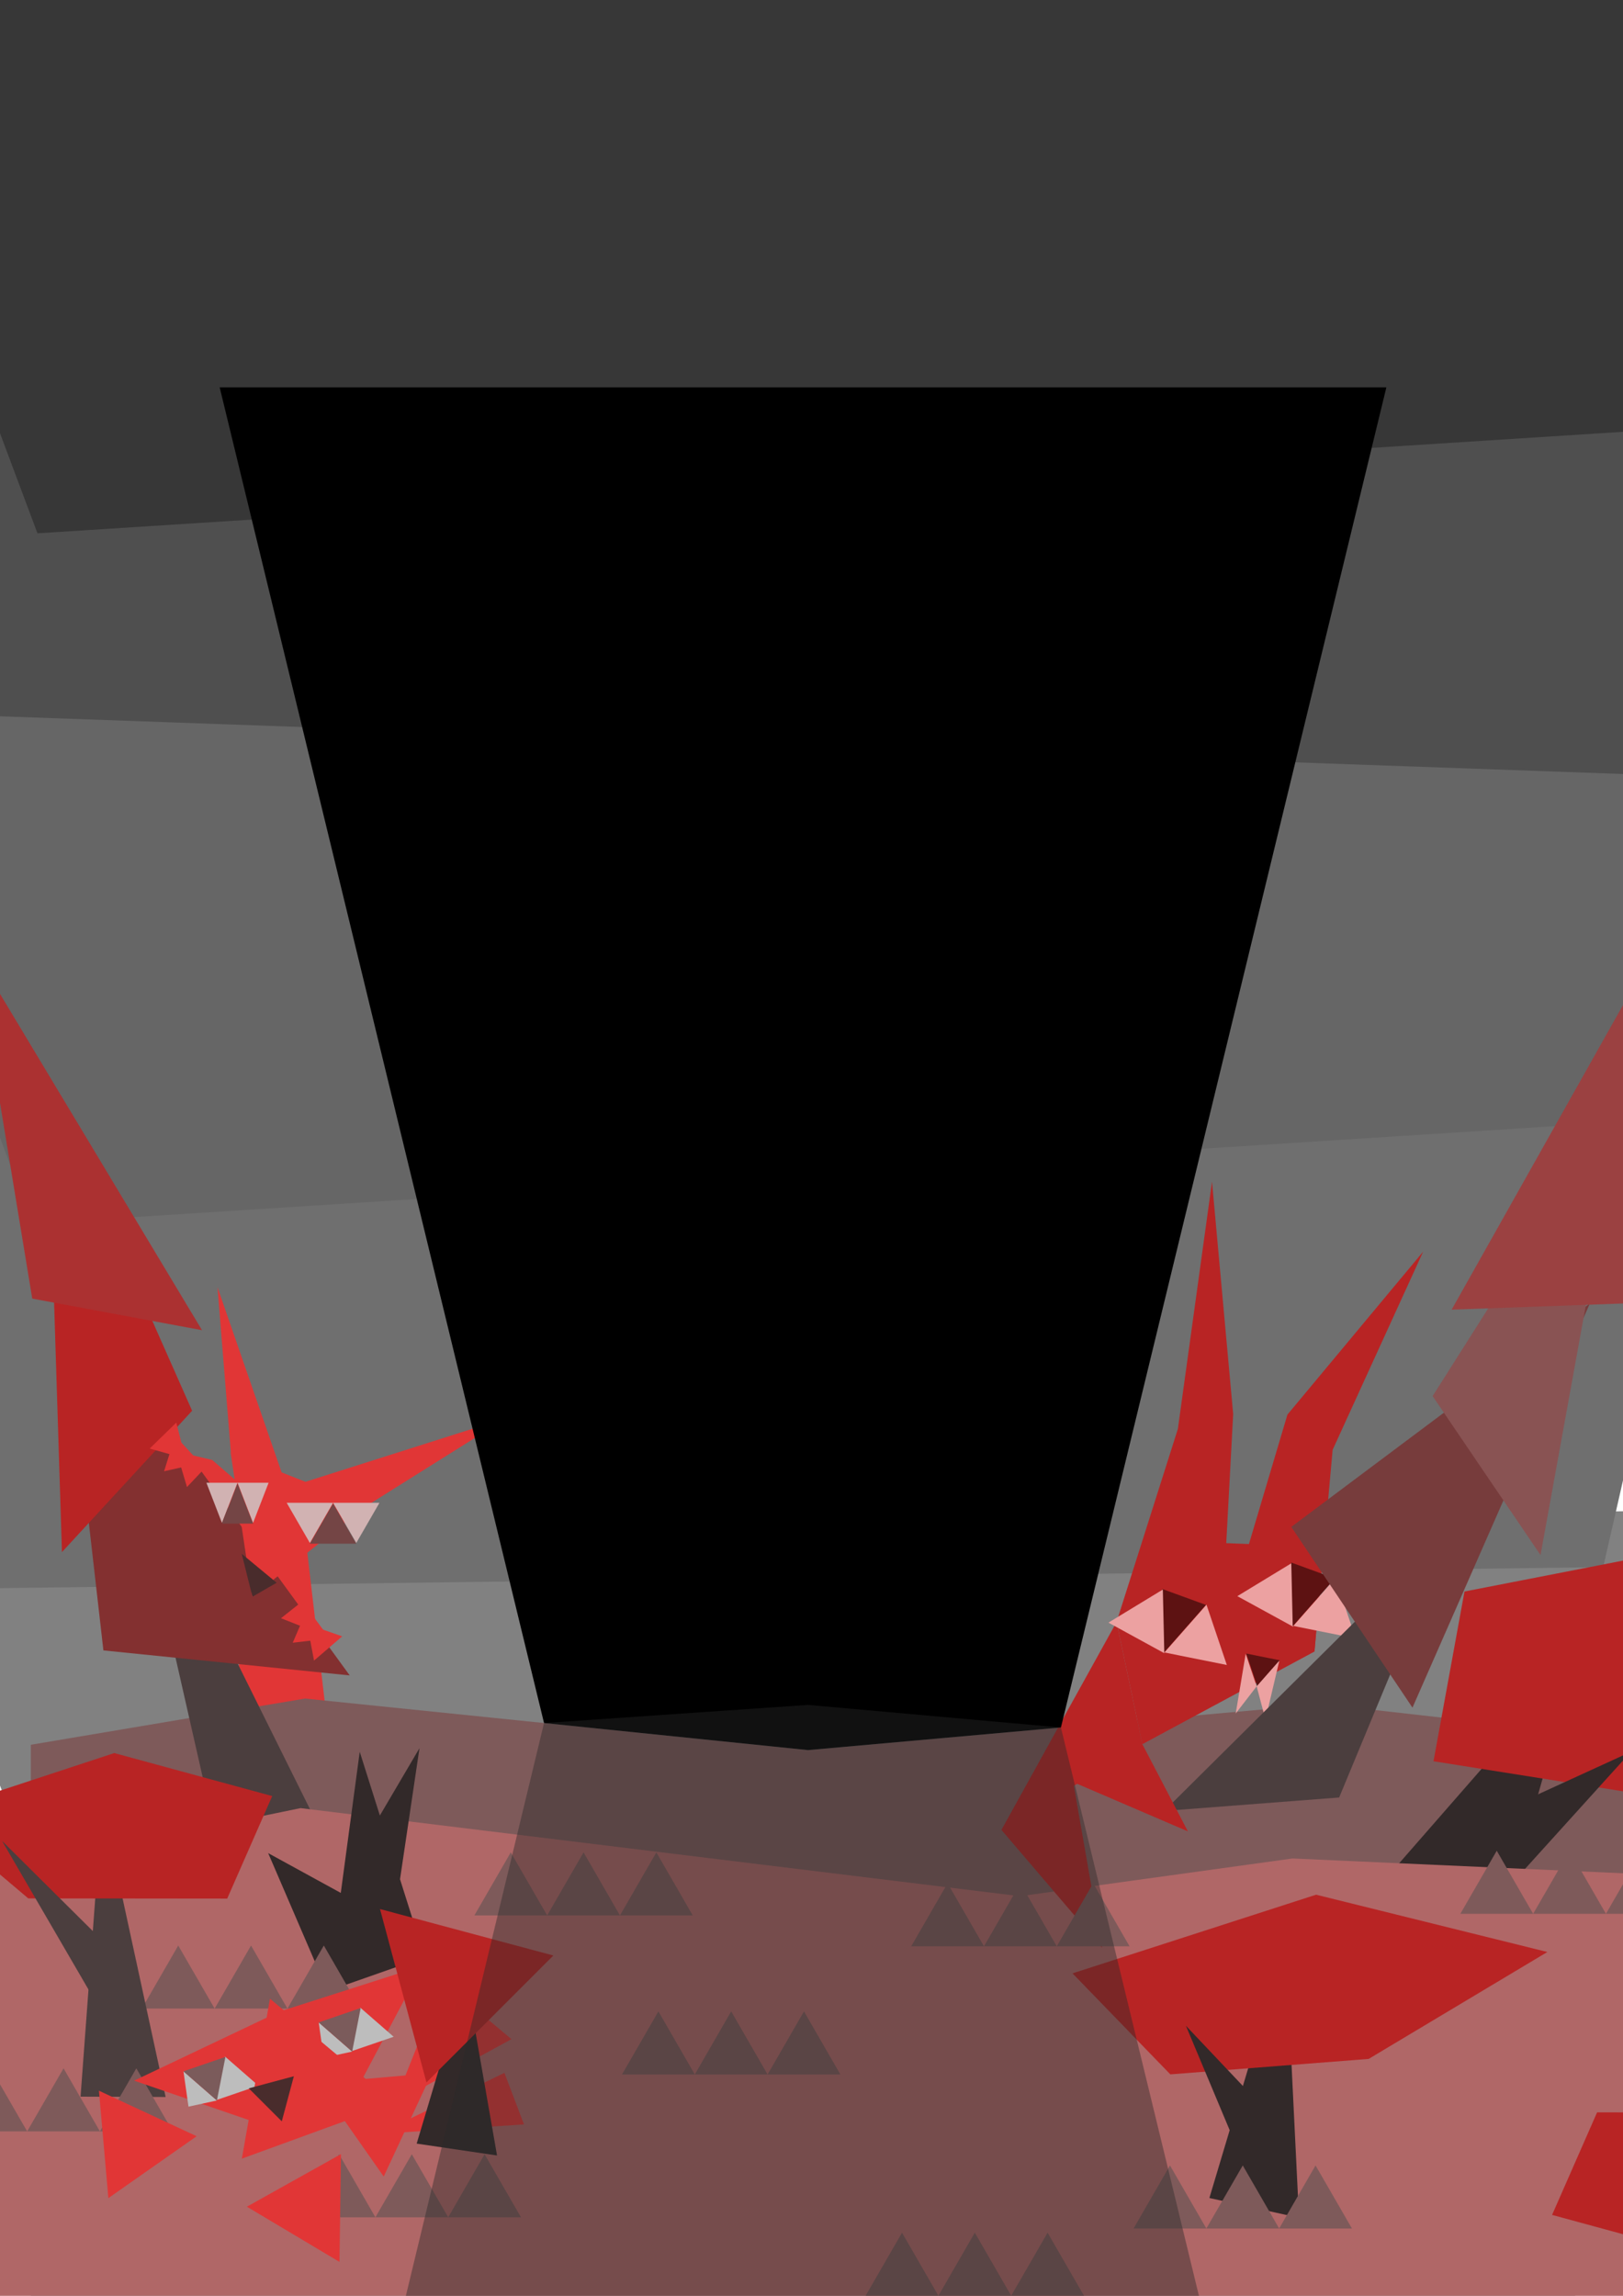 <?xml version="1.0" encoding="UTF-8" standalone="no"?>
<!-- Created with Inkscape (http://www.inkscape.org/) -->

<svg width="210mm" height="297mm" viewBox="0 0 210 297" version="1.1" id="svg8" inkscape:version="1.3 (0e150ed6c4, 2023-07-21)" sodipodi:docname="лес.svg" xmlns:inkscape="http://www.inkscape.org/namespaces/inkscape" xmlns:sodipodi="http://sodipodi.sourceforge.net/DTD/sodipodi-0.dtd" xmlns="http://www.w3.org/2000/svg" xmlns:svg="http://www.w3.org/2000/svg" xmlns:rdf="http://www.w3.org/1999/02/22-rdf-syntax-ns#" xmlns:cc="http://creativecommons.org/ns#" xmlns:dc="http://purl.org/dc/elements/1.1/">
  <defs id="defs2" />
  <sodipodi:namedview id="base" pagecolor="#ffffff" bordercolor="#666666" borderopacity="1.0" inkscape:pageopacity="0.0" inkscape:pageshadow="2" inkscape:zoom="0.49497475" inkscape:cx="341.43156" inkscape:cy="583.86817" inkscape:document-units="mm" inkscape:current-layer="layer1" showgrid="false" showguides="false" inkscape:window-width="1920" inkscape:window-height="1005" inkscape:window-x="2551" inkscape:window-y="826" inkscape:window-maximized="1" inkscape:showpageshadow="2" inkscape:pagecheckerboard="0" inkscape:deskcolor="#d1d1d1" />
  <g inkscape:label="Layer 1" inkscape:groupmode="layer" id="layer1">
    <rect style="fill:#989898;fill-opacity:1;fill-rule:evenodd;stroke-width:0.239" id="rect1561" width="199.824" height="278.1" x="3.991" y="20.871" inkscape:export-xdpi="114.85719" inkscape:export-ydpi="114.85719" />
    <path style="opacity:1;fill:#818181;fill-opacity:1;fill-rule:nonzero;stroke:none;stroke-width:7.378;stroke-linecap:round;stroke-linejoin:round;stroke-miterlimit:4;stroke-dasharray:none;stroke-dashoffset:44.032;stroke-opacity:1;paint-order:markers stroke fill" inkscape:transform-center-x="-7.877483" inkscape:transform-center-y="6.4789157" d="m -12.016,198.891 234.668,-3.576 -12.016,72.931 -191.741,13.214 z" id="path1651" inkscape:connector-curvature="0" sodipodi:nodetypes="ccccc" />
    <path style="opacity:1;fill:#6f6f6f;fill-opacity:1;fill-rule:nonzero;stroke:none;stroke-width:7.378;stroke-linecap:round;stroke-linejoin:round;stroke-miterlimit:4;stroke-dasharray:none;stroke-dashoffset:44.032;stroke-opacity:1;paint-order:markers stroke fill" inkscape:transform-center-x="7.8774848" inkscape:transform-center-y="6.4789169" d="M 222.652,136.1 -12.016,132.524 0,205.455 207.439,202.73 Z" id="path1651-3" inkscape:connector-curvature="0" sodipodi:nodetypes="ccccc" />
    <path style="opacity:1;fill:#666666;fill-opacity:1;fill-rule:nonzero;stroke:none;stroke-width:7.378;stroke-linecap:round;stroke-linejoin:round;stroke-miterlimit:4;stroke-dasharray:none;stroke-dashoffset:44.032;stroke-opacity:1;paint-order:markers stroke fill" inkscape:transform-center-x="-7.8774831" inkscape:transform-center-y="6.478917" d="M -26.747,75.725 222.652,72.148 210.637,145.079 4.164,158.294 Z" id="path1651-7" inkscape:connector-curvature="0" sodipodi:nodetypes="ccccc" />
    <path style="opacity:1;fill:#4f4f4f;fill-opacity:1;fill-rule:nonzero;stroke:none;stroke-width:7.378;stroke-linecap:round;stroke-linejoin:round;stroke-miterlimit:4;stroke-dasharray:none;stroke-dashoffset:44.032;stroke-opacity:1;paint-order:markers stroke fill" inkscape:transform-center-x="7.8774842" inkscape:transform-center-y="6.4789147" d="M 222.652,22.787 -26.747,19.21 -14.732,92.141 212.917,100.233 Z" id="path1651-7-0" inkscape:connector-curvature="0" sodipodi:nodetypes="ccccc" />
    <path style="opacity:1;fill:#373737;fill-opacity:1;fill-rule:nonzero;stroke:none;stroke-width:7.378;stroke-linecap:round;stroke-linejoin:round;stroke-miterlimit:4;stroke-dasharray:none;stroke-dashoffset:44.032;stroke-opacity:1;paint-order:markers stroke fill" inkscape:transform-center-x="-7.8774837" inkscape:transform-center-y="6.478917" d="M -26.064,-13.577 223.335,-17.154 211.32,55.777 4.847,68.992 Z" id="path1651-7-0-1" inkscape:connector-curvature="0" sodipodi:nodetypes="ccccc" />
    <path style="fill:#e13636;fill-opacity:1;fill-rule:evenodd;stroke-width:0.239" d="m 27.503,188.909 7.671,6.642 -3.9,5.459 -6.996,-11.117 z" id="rect1249" inkscape:connector-curvature="0" sodipodi:nodetypes="ccccc" />
    <path style="opacity:1;fill:#e13636;fill-opacity:1;fill-rule:nonzero;stroke:none;stroke-width:7.378;stroke-linecap:round;stroke-linejoin:round;stroke-miterlimit:4;stroke-dasharray:none;stroke-dashoffset:44.032;stroke-opacity:1;paint-order:markers stroke fill" inkscape:transform-center-x="0.83249401" inkscape:transform-center-y="-3.003915" d="m 39.005,194.376 3.276,28.018 -16.03,5.1 z" id="path1246" inkscape:connector-curvature="0" sodipodi:nodetypes="cccc" />
    <path style="fill:#7e5a5a;fill-opacity:1;fill-rule:evenodd;stroke-width:0.239" d="m 3.991,225.712 35.483,-5.977 65.077,6.668 66.585,-5.947 46.465,5.256 V 284.627 H 3.991 Z" id="rect815" inkscape:connector-curvature="0" sodipodi:nodetypes="cccccccc" />
    <path style="opacity:1;fill:#4b3e3e;fill-opacity:1;fill-rule:nonzero;stroke:none;stroke-width:7.378;stroke-linecap:round;stroke-linejoin:round;stroke-miterlimit:4;stroke-dasharray:none;stroke-dashoffset:44.032;stroke-opacity:1;paint-order:markers stroke fill" inkscape:transform-center-x="6.4037974" inkscape:transform-center-y="-5.1271443" d="M 16.25,186.008 40.842,235.523 28.203,238.613 Z" id="path819" inkscape:connector-curvature="0" sodipodi:nodetypes="cccc" />
    <path style="opacity:1;fill:#833030;fill-opacity:1;fill-rule:nonzero;stroke:none;stroke-width:7.378;stroke-linecap:round;stroke-linejoin:round;stroke-miterlimit:4;stroke-dasharray:none;stroke-dashoffset:44.032;stroke-opacity:1;paint-order:markers stroke fill" inkscape:transform-center-x="-4.4399658" inkscape:transform-center-y="-4.1809732" d="M 7.882,165.345 45.249,216.741 13.379,213.507 Z" id="path822" inkscape:connector-curvature="0" sodipodi:nodetypes="cccc" />
    <path style="opacity:1;fill:#b82424;fill-opacity:1;fill-rule:nonzero;stroke:none;stroke-width:7.378;stroke-linecap:round;stroke-linejoin:round;stroke-miterlimit:4;stroke-dasharray:none;stroke-dashoffset:44.032;stroke-opacity:1;paint-order:markers stroke fill" inkscape:transform-center-x="-4.4399657" inkscape:transform-center-y="-4.1809693" d="M 6.105,140.16 24.858,182.504 8.016,200.788 Z" id="path822-4" inkscape:connector-curvature="0" sodipodi:nodetypes="cccc" />
    <path style="opacity:1;fill:#ab3131;fill-opacity:1;fill-rule:nonzero;stroke:none;stroke-width:7.378;stroke-linecap:round;stroke-linejoin:round;stroke-miterlimit:4;stroke-dasharray:none;stroke-dashoffset:44.032;stroke-opacity:1;paint-order:markers stroke fill" inkscape:transform-center-x="-4.4399657" inkscape:transform-center-y="-4.1809725" d="M -3.202,123.248 26.139,172.082 4.173,167.995 Z" id="path822-4-2" inkscape:connector-curvature="0" sodipodi:nodetypes="cccc" />
    <path style="opacity:1;fill:#b82424;fill-opacity:1;fill-rule:nonzero;stroke:none;stroke-width:7.378;stroke-linecap:round;stroke-linejoin:round;stroke-miterlimit:4;stroke-dasharray:none;stroke-dashoffset:44.032;stroke-opacity:1;paint-order:markers stroke fill" inkscape:transform-center-x="-0.55096066" inkscape:transform-center-y="3.2288728" d="m 144.473,209.83 9.305,-10.385 17.433,0.673 -1.132,13.536 -22.271,11.984 z" id="path855" inkscape:connector-curvature="0" sodipodi:nodetypes="cccccc" />
    <path style="opacity:1;fill:#b82424;fill-opacity:1;fill-rule:nonzero;stroke:none;stroke-width:7.378;stroke-linecap:round;stroke-linejoin:round;stroke-miterlimit:4;stroke-dasharray:none;stroke-dashoffset:44.032;stroke-opacity:1;paint-order:markers stroke fill" inkscape:transform-center-x="2.1277993" inkscape:transform-center-y="-4.8451403" d="m 156.822,152.872 2.739,30.052 -1.259,23.47 -13.829,3.436 7.931,-24.971 z" id="path858" inkscape:connector-curvature="0" sodipodi:nodetypes="cccccc" />
    <path style="opacity:1;fill:#b82424;fill-opacity:1;fill-rule:nonzero;stroke:none;stroke-width:7.378;stroke-linecap:round;stroke-linejoin:round;stroke-miterlimit:4;stroke-dasharray:none;stroke-dashoffset:44.032;stroke-opacity:1;paint-order:markers stroke fill" inkscape:transform-center-x="-0.082248386" inkscape:transform-center-y="-3.1807646" d="m 184.142,161.918 -17.563,21.087 -5.875,19.754 9.376,10.895 2.35,-26.094 z" id="path858-0" inkscape:connector-curvature="0" sodipodi:nodetypes="cccccc" />
    <path sodipodi:type="star" style="opacity:1;fill:#eca1a1;fill-opacity:1;fill-rule:nonzero;stroke:none;stroke-width:8.165;stroke-linecap:round;stroke-linejoin:round;stroke-miterlimit:4;stroke-dasharray:none;stroke-dashoffset:44.032;stroke-opacity:1;paint-order:markers stroke fill" id="path876-2" sodipodi:sides="3" sodipodi:cx="-159.45557" sodipodi:cy="143.92836" sodipodi:r1="5.2614183" sodipodi:r2="2.6307092" sodipodi:arg1="2.6179939" sodipodi:arg2="3.6651914" inkscape:flatsided="true" inkscape:rounded="0" inkscape:randomized="0" d="m -164.012,146.559 4.557,-7.892 4.557,7.892 z" inkscape:transform-center-x="0.46915155" inkscape:transform-center-y="-0.75886608" transform="matrix(-0.886,-0.178,-0.178,0.886,39.512,56.349)" />
    <path style="opacity:1;fill:#5d1212;fill-opacity:1;fill-rule:nonzero;stroke:none;stroke-width:7.378;stroke-linecap:round;stroke-linejoin:round;stroke-miterlimit:4;stroke-dasharray:none;stroke-dashoffset:44.032;stroke-opacity:1;paint-order:markers stroke fill" inkscape:transform-center-x="-1.0895601" inkscape:transform-center-y="0.17405135" d="m 150.588,213.798 -0.187,-8.232 5.63,2.054 z" id="path893" inkscape:connector-curvature="0" sodipodi:nodetypes="cccc" />
    <path sodipodi:type="star" style="opacity:1;fill:#eca1a1;fill-opacity:1;fill-rule:nonzero;stroke:none;stroke-width:8.165;stroke-linecap:round;stroke-linejoin:round;stroke-miterlimit:4;stroke-dasharray:none;stroke-dashoffset:44.032;stroke-opacity:1;paint-order:markers stroke fill" id="path876-8" sodipodi:sides="3" sodipodi:cx="151.33221" sodipodi:cy="142.69122" sodipodi:r1="5.2614183" sodipodi:r2="2.6307092" sodipodi:arg1="2.6179939" sodipodi:arg2="3.6651914" inkscape:flatsided="true" inkscape:rounded="0" inkscape:randomized="0" d="m 146.776,145.322 4.557,-7.892 4.557,7.892 z" inkscape:transform-center-x="1.1415909" inkscape:transform-center-y="-0.053869021" transform="matrix(0.793,0.434,-0.434,0.793,106.775,27.547)" />
    <path sodipodi:type="star" style="opacity:1;fill:#eca1a1;fill-opacity:1;fill-rule:nonzero;stroke:none;stroke-width:8.165;stroke-linecap:round;stroke-linejoin:round;stroke-miterlimit:4;stroke-dasharray:none;stroke-dashoffset:44.032;stroke-opacity:1;paint-order:markers stroke fill" id="path876-2-7" sodipodi:sides="3" sodipodi:cx="-176.80159" sodipodi:cy="136.56837" sodipodi:r1="5.2614183" sodipodi:r2="2.6307092" sodipodi:arg1="2.6179939" sodipodi:arg2="3.6651914" inkscape:flatsided="true" inkscape:rounded="0" inkscape:randomized="0" d="m -181.358,139.199 4.557,-7.892 4.557,7.892 z" inkscape:transform-center-x="0.46915158" inkscape:transform-center-y="-0.758866" transform="matrix(-0.886,-0.178,-0.178,0.886,39.512,56.349)" />
    <path style="opacity:1;fill:#5d1212;fill-opacity:1;fill-rule:nonzero;stroke:none;stroke-width:7.378;stroke-linecap:round;stroke-linejoin:round;stroke-miterlimit:4;stroke-dasharray:none;stroke-dashoffset:44.032;stroke-opacity:1;paint-order:markers stroke fill" inkscape:transform-center-x="-1.0895621" inkscape:transform-center-y="0.17405584" d="m 167.265,210.372 -0.187,-8.232 5.63,2.054 z" id="path893-6" inkscape:connector-curvature="0" sodipodi:nodetypes="cccc" />
    <path sodipodi:type="star" style="opacity:1;fill:#5d1212;fill-opacity:1;fill-rule:nonzero;stroke:none;stroke-width:8.165;stroke-linecap:round;stroke-linejoin:round;stroke-miterlimit:4;stroke-dasharray:none;stroke-dashoffset:44.032;stroke-opacity:1;paint-order:markers stroke fill" id="path917" sodipodi:sides="3" sodipodi:cx="168.88094" sodipodi:cy="145.82567" sodipodi:r1="2.8405244" sodipodi:r2="1.4202625" sodipodi:arg1="1.5707963" sodipodi:arg2="2.6179939" inkscape:flatsided="true" inkscape:rounded="0" inkscape:randomized="0" d="m 168.881,148.666 -2.46,-4.261 4.92,0 z" inkscape:transform-center-x="-0.25328286" inkscape:transform-center-y="0.40969221" transform="matrix(0.886,0.178,-0.178,0.886,39.512,56.349)" />
    <path style="opacity:1;fill:#eca1a1;fill-opacity:1;fill-rule:nonzero;stroke:none;stroke-width:7.378;stroke-linecap:round;stroke-linejoin:round;stroke-miterlimit:4;stroke-dasharray:none;stroke-dashoffset:44.032;stroke-opacity:1;paint-order:markers stroke fill" inkscape:transform-center-x="0.017901343" inkscape:transform-center-y="-1.3588608" d="m 162.597,218.158 -1.419,-4.213 -1.29,7.723 z" id="path876-2-2" inkscape:connector-curvature="0" sodipodi:nodetypes="cccc" />
    <path style="opacity:1;fill:#eca1a1;fill-opacity:1;fill-rule:nonzero;stroke:none;stroke-width:7.378;stroke-linecap:round;stroke-linejoin:round;stroke-miterlimit:4;stroke-dasharray:none;stroke-dashoffset:44.032;stroke-opacity:1;paint-order:markers stroke fill" inkscape:transform-center-x="-0.62689605" inkscape:transform-center-y="-0.97147066" d="m 162.597,218.158 2.939,-3.336 -1.799,7.62 z" id="path876-2-2-4" inkscape:connector-curvature="0" sodipodi:nodetypes="cccc" />
    <path style="opacity:1;fill:#4b3e3e;fill-opacity:1;fill-rule:nonzero;stroke:none;stroke-width:7.378;stroke-linecap:round;stroke-linejoin:round;stroke-miterlimit:4;stroke-dasharray:none;stroke-dashoffset:44.032;stroke-opacity:1;paint-order:markers stroke fill" inkscape:transform-center-x="-7.3176457" inkscape:transform-center-y="-3.1949996" d="m 187.898,197.295 -37.259,36.979 22.633,-1.74 z" id="path819-6" inkscape:connector-curvature="0" sodipodi:nodetypes="cccc" />
    <path style="opacity:1;fill:#773c3c;fill-opacity:1;fill-rule:nonzero;stroke:none;stroke-width:7.378;stroke-linecap:round;stroke-linejoin:round;stroke-miterlimit:4;stroke-dasharray:none;stroke-dashoffset:44.032;stroke-opacity:1;paint-order:markers stroke fill" inkscape:transform-center-x="3.774933" inkscape:transform-center-y="-4.0392384" d="m 205.714,168.621 -38.635,28.908 15.68,23.382 z" id="path822-48" inkscape:connector-curvature="0" sodipodi:nodetypes="cccc" />
    <path style="opacity:1;fill:#895353;fill-opacity:1;fill-rule:nonzero;stroke:none;stroke-width:7.378;stroke-linecap:round;stroke-linejoin:round;stroke-miterlimit:4;stroke-dasharray:none;stroke-dashoffset:44.032;stroke-opacity:1;paint-order:markers stroke fill" inkscape:transform-center-x="2.4269424" inkscape:transform-center-y="-3.5482387" d="m 210.157,141.49 -24.791,39.117 13.962,20.567 z" id="path822-4-1" inkscape:connector-curvature="0" sodipodi:nodetypes="cccc" />
    <path style="opacity:1;fill:#9b4141;fill-opacity:1;fill-rule:nonzero;stroke:none;stroke-width:7.378;stroke-linecap:round;stroke-linejoin:round;stroke-miterlimit:4;stroke-dasharray:none;stroke-dashoffset:44.032;stroke-opacity:1;paint-order:markers stroke fill" inkscape:transform-center-x="3.7749346" inkscape:transform-center-y="-4.789958" d="m 215.167,120.84 -27.34,48.585 22.328,-0.804 z" id="path822-4-2-6" inkscape:connector-curvature="0" sodipodi:nodetypes="cccc" />
    <path style="opacity:1;fill:#b82424;fill-opacity:1;fill-rule:nonzero;stroke:none;stroke-width:7.378;stroke-linecap:round;stroke-linejoin:round;stroke-miterlimit:4;stroke-dasharray:none;stroke-dashoffset:44.032;stroke-opacity:1;paint-order:markers stroke fill" inkscape:transform-center-x="4.1411252" inkscape:transform-center-y="-1.1524938" d="m 144.473,209.83 3.336,15.808 -18.234,11.088 z" id="path974" inkscape:connector-curvature="0" sodipodi:nodetypes="cccc" />
    <path style="opacity:1;fill:#322929;fill-opacity:1;fill-rule:nonzero;stroke:none;stroke-width:7.378;stroke-linecap:round;stroke-linejoin:round;stroke-miterlimit:4;stroke-dasharray:none;stroke-dashoffset:44.032;stroke-opacity:1;paint-order:markers stroke fill" inkscape:transform-center-x="-7.3176458" inkscape:transform-center-y="-3.1949964" d="m 203.94,214.821 -27.526,31.515 15.461,10.897 z" id="path819-6-5" inkscape:connector-curvature="0" sodipodi:nodetypes="cccc" />
    <path style="opacity:1;fill:#b82424;fill-opacity:1;fill-rule:nonzero;stroke:none;stroke-width:7.378;stroke-linecap:round;stroke-linejoin:round;stroke-miterlimit:4;stroke-dasharray:none;stroke-dashoffset:44.032;stroke-opacity:1;paint-order:markers stroke fill" inkscape:transform-center-x="3.0869057" inkscape:transform-center-y="-2.646902" d="m 185.481,227.846 4.009,-21.959 23.682,-4.616 8.196,14.326 -10.469,16.282 z" id="path992" inkscape:connector-curvature="0" sodipodi:nodetypes="cccccc" />
    <path style="opacity:1;fill:#322929;fill-opacity:1;fill-rule:nonzero;stroke:none;stroke-width:7.378;stroke-linecap:round;stroke-linejoin:round;stroke-miterlimit:4;stroke-dasharray:none;stroke-dashoffset:44.032;stroke-opacity:1;paint-order:markers stroke fill" inkscape:transform-center-x="-7.3176447" inkscape:transform-center-y="-3.1950024" d="m 211.027,226.62 -15.486,7.095 -2.641,12.946 z" id="path819-6-5-9" inkscape:connector-curvature="0" sodipodi:nodetypes="cccc" />
    <path style="fill:#b06767;fill-opacity:1;fill-rule:evenodd;stroke-width:0.239" d="m -6.708,243.301 45.595,-9.392 93.085,11.394 35.261,-4.879 64.259,2.877 v 58.915 H -6.708 Z" id="rect815-0" inkscape:connector-curvature="0" sodipodi:nodetypes="cccccccc" />
    <path style="opacity:1;fill:#322929;fill-opacity:1;fill-rule:nonzero;stroke:none;stroke-width:7.378;stroke-linecap:round;stroke-linejoin:round;stroke-miterlimit:4;stroke-dasharray:none;stroke-dashoffset:44.032;stroke-opacity:1;paint-order:markers stroke fill" inkscape:transform-center-x="7.317648" inkscape:transform-center-y="-3.1950007" d="m 46.545,226.62 2.607,8.245 5.124,-8.71 -2.517,16.955 3.185,10.072 -12.557,4.408 -7.687,-17.858 9.394,5.146 z" id="path819-6-5-5" inkscape:connector-curvature="0" sodipodi:nodetypes="ccccccccc" />
    <path sodipodi:type="star" style="opacity:1;fill:#e13636;fill-opacity:1;fill-rule:nonzero;stroke:none;stroke-width:10.859;stroke-linecap:round;stroke-linejoin:round;stroke-miterlimit:4;stroke-dasharray:none;stroke-dashoffset:44.032;stroke-opacity:1;paint-order:markers stroke fill" id="path1072" sodipodi:sides="3" sodipodi:cx="35.413212" sodipodi:cy="130.62473" sodipodi:r1="16.045078" sodipodi:r2="8.0225391" sodipodi:arg1="1.6041173" sodipodi:arg2="2.6513149" inkscape:flatsided="true" inkscape:rounded="0" inkscape:randomized="0" d="m 34.879,146.661 -13.086,-24.517 27.775,0.926 z" inkscape:transform-center-x="-1.9971146" inkscape:transform-center-y="0.80637106" transform="matrix(0.64,0.228,-0.228,0.64,43.736,104.734)" />
    <path style="opacity:1;fill:#e13636;fill-opacity:1;fill-rule:nonzero;stroke:none;stroke-width:7.378;stroke-linecap:round;stroke-linejoin:round;stroke-miterlimit:4;stroke-dasharray:none;stroke-dashoffset:44.032;stroke-opacity:1;paint-order:markers stroke fill" inkscape:transform-center-x="-1.9971145" inkscape:transform-center-y="0.80637091" d="m 47.439,194.804 -10.345,-2.338 28.499,-9.049 z" id="path1072-5" inkscape:connector-curvature="0" sodipodi:nodetypes="cccc" />
    <path style="opacity:1;fill:#e13636;fill-opacity:1;fill-rule:nonzero;stroke:none;stroke-width:7.378;stroke-linecap:round;stroke-linejoin:round;stroke-miterlimit:4;stroke-dasharray:none;stroke-dashoffset:44.032;stroke-opacity:1;paint-order:markers stroke fill" inkscape:transform-center-x="0.90345832" inkscape:transform-center-y="-1.8175839" d="m 29.869,187.886 8.059,6.895 -9.785,-28.254 z" id="path1072-5-1" inkscape:connector-curvature="0" sodipodi:nodetypes="cccc" />
    <path sodipodi:type="star" style="opacity:1;fill:#d1b2b2;fill-opacity:1;fill-rule:nonzero;stroke:none;stroke-width:11.243;stroke-linecap:round;stroke-linejoin:round;stroke-miterlimit:4;stroke-dasharray:none;stroke-dashoffset:44.032;stroke-opacity:1;paint-order:markers stroke fill" id="path1105" sodipodi:sides="3" sodipodi:cx="31.036673" sodipodi:cy="134.93443" sodipodi:r1="5.2812157" sodipodi:r2="2.6406078" sodipodi:arg1="3.1415927" sodipodi:arg2="4.1887902" inkscape:flatsided="true" inkscape:rounded="0" inkscape:randomized="0" d="m 25.755,134.934 7.922,-4.574 -10e-7,9.147 z" inkscape:transform-center-y="0.86642757" transform="matrix(0.568,0.328,-0.328,0.568,66.725,109.322)" />
    <path sodipodi:type="star" style="opacity:1;fill:#d1b2b2;fill-opacity:1;fill-rule:nonzero;stroke:none;stroke-width:11.243;stroke-linecap:round;stroke-linejoin:round;stroke-miterlimit:4;stroke-dasharray:none;stroke-dashoffset:44.032;stroke-opacity:1;paint-order:markers stroke fill" id="path1105-3" sodipodi:sides="3" sodipodi:cx="31.036673" sodipodi:cy="134.93443" sodipodi:r1="5.2812157" sodipodi:r2="2.6406078" sodipodi:arg1="3.1415927" sodipodi:arg2="4.1887902" inkscape:flatsided="true" inkscape:rounded="0" inkscape:randomized="0" d="m 25.755,134.934 7.922,-4.574 -10e-7,9.147 z" inkscape:transform-center-y="0.86642704" transform="matrix(0.568,0.328,-0.328,0.568,72.728,109.322)" />
    <path sodipodi:type="star" style="opacity:1;fill:#744545;fill-opacity:1;fill-rule:nonzero;stroke:none;stroke-width:11.243;stroke-linecap:round;stroke-linejoin:round;stroke-miterlimit:4;stroke-dasharray:none;stroke-dashoffset:44.032;stroke-opacity:1;paint-order:markers stroke fill" id="path1105-3-8" sodipodi:sides="3" sodipodi:cx="31.036673" sodipodi:cy="134.93443" sodipodi:r1="5.2812157" sodipodi:r2="2.6406078" sodipodi:arg1="3.1415927" sodipodi:arg2="4.1887902" inkscape:flatsided="true" inkscape:rounded="0" inkscape:randomized="0" d="m 25.755,134.934 7.922,-4.574 -10e-7,9.147 z" inkscape:transform-center-y="-0.8664299" transform="matrix(0.568,-0.328,-0.328,-0.568,69.726,284.793)" />
    <path sodipodi:type="star" style="opacity:1;fill:#d1b2b2;fill-opacity:1;fill-rule:nonzero;stroke:none;stroke-width:13.729;stroke-linecap:round;stroke-linejoin:round;stroke-miterlimit:4;stroke-dasharray:none;stroke-dashoffset:44.032;stroke-opacity:1;paint-order:markers stroke fill" id="path1105-1" sodipodi:sides="3" sodipodi:cx="31.036673" sodipodi:cy="134.93443" sodipodi:r1="5.2812157" sodipodi:r2="2.6406078" sodipodi:arg1="3.1415927" sodipodi:arg2="4.1887902" inkscape:flatsided="true" inkscape:rounded="0" inkscape:randomized="0" d="m 25.755,134.934 7.922,-4.574 -10e-7,9.147 z" inkscape:transform-center-y="0.86642052" transform="matrix(0.381,0.328,-0.22,0.568,46.579,106.724)" />
    <path sodipodi:type="star" style="opacity:1;fill:#d1b2b2;fill-opacity:1;fill-rule:nonzero;stroke:none;stroke-width:13.729;stroke-linecap:round;stroke-linejoin:round;stroke-miterlimit:4;stroke-dasharray:none;stroke-dashoffset:44.032;stroke-opacity:1;paint-order:markers stroke fill" id="path1105-3-3" sodipodi:sides="3" sodipodi:cx="31.036673" sodipodi:cy="134.93443" sodipodi:r1="5.2812157" sodipodi:r2="2.6406078" sodipodi:arg1="3.1415927" sodipodi:arg2="4.1887902" inkscape:flatsided="true" inkscape:rounded="0" inkscape:randomized="0" d="m 25.755,134.934 7.922,-4.574 -10e-7,9.147 z" inkscape:transform-center-y="0.86641998" transform="matrix(0.381,0.328,-0.22,0.568,50.605,106.724)" />
    <path sodipodi:type="star" style="opacity:1;fill:#744545;fill-opacity:1;fill-rule:nonzero;stroke:none;stroke-width:13.729;stroke-linecap:round;stroke-linejoin:round;stroke-miterlimit:4;stroke-dasharray:none;stroke-dashoffset:44.032;stroke-opacity:1;paint-order:markers stroke fill" id="path1105-3-8-7" sodipodi:sides="3" sodipodi:cx="31.036673" sodipodi:cy="134.93443" sodipodi:r1="5.2812157" sodipodi:r2="2.6406078" sodipodi:arg1="3.1415927" sodipodi:arg2="4.1887902" inkscape:flatsided="true" inkscape:rounded="0" inkscape:randomized="0" d="m 25.755,134.934 7.922,-4.574 -10e-7,9.147 z" inkscape:transform-center-y="-0.86642227" transform="matrix(0.381,-0.328,-0.22,-0.568,48.592,282.195)" />
    <path style="opacity:1;fill:#492c2c;fill-opacity:1;fill-rule:nonzero;stroke:none;stroke-width:7.378;stroke-linecap:round;stroke-linejoin:round;stroke-miterlimit:4;stroke-dasharray:none;stroke-dashoffset:44.032;stroke-opacity:1;paint-order:markers stroke fill" inkscape:transform-center-x="-0.52226835" inkscape:transform-center-y="-3.0917606e-06" d="m 32.663,206.561 -1.389,-5.55 4.522,3.741 z" id="path1167" inkscape:connector-curvature="0" sodipodi:nodetypes="cccc" />
    <path sodipodi:type="star" style="opacity:1;fill:#e13636;fill-opacity:1;fill-rule:nonzero;stroke:none;stroke-width:8.165;stroke-linecap:round;stroke-linejoin:round;stroke-miterlimit:4;stroke-dasharray:none;stroke-dashoffset:44.032;stroke-opacity:1;paint-order:markers stroke fill" id="path1193" sodipodi:sides="3" sodipodi:cx="6.0613985" sodipodi:cy="124.47749" sodipodi:r1="3.0710566" sodipodi:r2="1.5355282" sodipodi:arg1="-2.6179939" sodipodi:arg2="-1.5707963" inkscape:flatsided="true" inkscape:rounded="0" inkscape:randomized="0" d="m 3.402,122.942 5.319,-1e-5 -2.66,4.607 z" inkscape:transform-center-y="0.39580236" transform="matrix(-0.258,-0.866,0.866,-0.258,-81.397,227.037)" inkscape:transform-center-x="-0.32213821" />
    <path sodipodi:type="star" style="opacity:1;fill:#e13636;fill-opacity:1;fill-rule:nonzero;stroke:none;stroke-width:8.165;stroke-linecap:round;stroke-linejoin:round;stroke-miterlimit:4;stroke-dasharray:none;stroke-dashoffset:44.032;stroke-opacity:1;paint-order:markers stroke fill" id="path1193-2" sodipodi:sides="3" sodipodi:cx="3.3545387" sodipodi:cy="126.8989" sodipodi:r1="3.0710566" sodipodi:r2="1.5355282" sodipodi:arg1="-2.6179939" sodipodi:arg2="-1.5707963" inkscape:flatsided="true" inkscape:rounded="0" inkscape:randomized="0" d="m 0.695,125.363 5.319,0 -2.66,4.607 z" inkscape:transform-center-y="-0.41474272" transform="matrix(0.27,-0.862,0.862,0.27,-87.021,157.082)" inkscape:transform-center-x="-0.30283557" />
    <path sodipodi:type="star" style="opacity:1;fill:#e13636;fill-opacity:1;fill-rule:nonzero;stroke:none;stroke-width:8.165;stroke-linecap:round;stroke-linejoin:round;stroke-miterlimit:4;stroke-dasharray:none;stroke-dashoffset:44.032;stroke-opacity:1;paint-order:markers stroke fill" id="path1193-2-2" sodipodi:sides="3" sodipodi:cx="3.3545387" sodipodi:cy="126.8989" sodipodi:r1="3.0710566" sodipodi:r2="1.5355282" sodipodi:arg1="-2.6179939" sodipodi:arg2="-1.5707963" inkscape:flatsided="true" inkscape:rounded="0" inkscape:randomized="0" d="m 0.695,125.363 5.319,0 -2.66,4.607 z" inkscape:transform-center-y="-0.34287289" transform="matrix(0.647,-0.631,0.631,0.647,-60.184,106.723)" inkscape:transform-center-x="0.37528679" />
    <path sodipodi:type="star" style="opacity:1;fill:#e13636;fill-opacity:1;fill-rule:nonzero;stroke:none;stroke-width:8.165;stroke-linecap:round;stroke-linejoin:round;stroke-miterlimit:4;stroke-dasharray:none;stroke-dashoffset:44.032;stroke-opacity:1;paint-order:markers stroke fill" id="path1193-5" sodipodi:sides="3" sodipodi:cx="6.0613985" sodipodi:cy="124.47749" sodipodi:r1="3.0710566" sodipodi:r2="1.5355282" sodipodi:arg1="-2.6179939" sodipodi:arg2="-1.5707963" inkscape:flatsided="true" inkscape:rounded="0" inkscape:randomized="0" d="m 3.402,122.942 5.319,-1e-5 -2.66,4.607 z" inkscape:transform-center-y="0.25802243" transform="matrix(-0.168,-0.888,0.888,-0.168,-67.968,238.499)" inkscape:transform-center-x="-0.45818748" />
    <path sodipodi:type="star" style="opacity:1;fill:#e13636;fill-opacity:1;fill-rule:nonzero;stroke:none;stroke-width:8.165;stroke-linecap:round;stroke-linejoin:round;stroke-miterlimit:4;stroke-dasharray:none;stroke-dashoffset:44.032;stroke-opacity:1;paint-order:markers stroke fill" id="path1193-2-6" sodipodi:sides="3" sodipodi:cx="3.3545387" sodipodi:cy="126.8989" sodipodi:r1="3.0710566" sodipodi:r2="1.5355282" sodipodi:arg1="-2.6179939" sodipodi:arg2="-1.5707963" inkscape:flatsided="true" inkscape:rounded="0" inkscape:randomized="0" d="m 0.695,125.363 5.319,0 -2.66,4.607 z" inkscape:transform-center-y="-0.54770808" transform="matrix(0.357,-0.83,0.83,0.357,-66.423,168.336)" inkscape:transform-center-x="-0.16306877" />
    <path sodipodi:type="star" style="opacity:1;fill:#e13636;fill-opacity:1;fill-rule:nonzero;stroke:none;stroke-width:8.165;stroke-linecap:round;stroke-linejoin:round;stroke-miterlimit:4;stroke-dasharray:none;stroke-dashoffset:44.032;stroke-opacity:1;paint-order:markers stroke fill" id="path1193-2-2-4" sodipodi:sides="3" sodipodi:cx="3.3545387" sodipodi:cy="126.8989" sodipodi:r1="3.0710566" sodipodi:r2="1.5355282" sodipodi:arg1="-2.6179939" sodipodi:arg2="-1.5707963" inkscape:flatsided="true" inkscape:rounded="0" inkscape:randomized="0" d="m 0.695,125.363 5.319,0 -2.66,4.607 z" inkscape:transform-center-y="-0.20388041" transform="matrix(0.708,-0.562,0.562,0.708,-34.587,120.978)" inkscape:transform-center-x="0.50965066" />
    <path style="opacity:1;fill:#b82424;fill-opacity:1;fill-rule:nonzero;stroke:none;stroke-width:7.378;stroke-linecap:round;stroke-linejoin:round;stroke-miterlimit:4;stroke-dasharray:none;stroke-dashoffset:44.032;stroke-opacity:1;paint-order:markers stroke fill" inkscape:transform-center-x="0.80239503" inkscape:transform-center-y="-3.8788084e-06" d="m 138.502,228.482 4.098,23.49 -13.026,-15.246 z" id="path1252" inkscape:connector-curvature="0" sodipodi:nodetypes="cccc" />
    <path style="opacity:1;fill:#b82424;fill-opacity:1;fill-rule:nonzero;stroke:none;stroke-width:7.378;stroke-linecap:round;stroke-linejoin:round;stroke-miterlimit:4;stroke-dasharray:none;stroke-dashoffset:44.032;stroke-opacity:1;paint-order:markers stroke fill" inkscape:transform-center-x="0.80239869" inkscape:transform-center-y="-4.5985107e-06" d="m 147.809,225.638 5.891,11.28 -16.612,-7.135 z" id="path1252-3" inkscape:connector-curvature="0" sodipodi:nodetypes="cccc" />
    <path style="opacity:1;fill:#322929;fill-opacity:1;fill-rule:nonzero;stroke:none;stroke-width:7.378;stroke-linecap:round;stroke-linejoin:round;stroke-miterlimit:4;stroke-dasharray:none;stroke-dashoffset:44.032;stroke-opacity:1;paint-order:markers stroke fill" inkscape:transform-center-x="-5.1029108" inkscape:transform-center-y="-6.612386" d="m 166.346,251.385 -9.864,32.961 11.597,2.556 z" id="path819-6-5-4" inkscape:connector-curvature="0" sodipodi:nodetypes="cccc" />
    <path style="opacity:1;fill:#b82424;fill-opacity:1;fill-rule:nonzero;stroke:none;stroke-width:7.378;stroke-linecap:round;stroke-linejoin:round;stroke-miterlimit:4;stroke-dasharray:none;stroke-dashoffset:44.032;stroke-opacity:1;paint-order:markers stroke fill" inkscape:transform-center-x="3.0280359" inkscape:transform-center-y="-2.8616091" d="m 151.429,268.352 -12.658,-13.067 31.518,-10.176 29.922,7.412 -23.123,13.833 z" id="path992-6" inkscape:connector-curvature="0" sodipodi:nodetypes="cccccc" />
    <path style="opacity:1;fill:#322929;fill-opacity:1;fill-rule:nonzero;stroke:none;stroke-width:7.378;stroke-linecap:round;stroke-linejoin:round;stroke-miterlimit:4;stroke-dasharray:none;stroke-dashoffset:44.032;stroke-opacity:1;paint-order:markers stroke fill" inkscape:transform-center-x="-6.1483621" inkscape:transform-center-y="-4.8116881" d="m 153.445,262.063 9.134,9.653 0.447,13.205 z" id="path819-6-5-9-2" inkscape:connector-curvature="0" sodipodi:nodetypes="cccc" />
    <path sodipodi:type="star" style="opacity:1;fill:#7e5a5a;fill-opacity:1;fill-rule:nonzero;stroke:none;stroke-width:8.165;stroke-linecap:round;stroke-linejoin:round;stroke-miterlimit:4;stroke-dasharray:none;stroke-dashoffset:44.032;stroke-opacity:1;paint-order:markers stroke fill" id="path1342-2-5" sodipodi:sides="3" sodipodi:cx="-5.4790235" sodipodi:cy="219.12473" sodipodi:r1="6.015049" sodipodi:r2="3.0075245" sodipodi:arg1="-1.5707963" sodipodi:arg2="-0.52359878" inkscape:flatsided="true" inkscape:rounded="0" inkscape:randomized="0" d="m -5.479,213.11 5.209,9.023 -10.418,0 z" inkscape:transform-center-x="1.3265948e-06" inkscape:transform-center-y="-1.3587873" transform="matrix(0.904,0,0,0.904,13.176,74.919)" />
    <path sodipodi:type="star" style="opacity:1;fill:#7e5a5a;fill-opacity:1;fill-rule:nonzero;stroke:none;stroke-width:8.165;stroke-linecap:round;stroke-linejoin:round;stroke-miterlimit:4;stroke-dasharray:none;stroke-dashoffset:44.032;stroke-opacity:1;paint-order:markers stroke fill" id="path1342-8" sodipodi:sides="3" sodipodi:cx="10.937276" sodipodi:cy="201.55287" sodipodi:r1="6.015049" sodipodi:r2="3.0075245" sodipodi:arg1="-1.5707963" sodipodi:arg2="-0.52359878" inkscape:flatsided="true" inkscape:rounded="0" inkscape:randomized="0" d="m 10.937,195.538 5.209,9.023 -10.418,0 z" inkscape:transform-center-x="1.3036012e-06" inkscape:transform-center-y="-1.3587873" transform="matrix(0.904,0,0,0.904,13.176,74.919)" />
    <path style="opacity:1;fill:#4b3e3e;fill-opacity:1;fill-rule:nonzero;stroke:none;stroke-width:7.378;stroke-linecap:round;stroke-linejoin:round;stroke-miterlimit:4;stroke-dasharray:none;stroke-dashoffset:44.032;stroke-opacity:1;paint-order:markers stroke fill" inkscape:transform-center-x="5.8627956" inkscape:transform-center-y="-5.528378" d="m 13.225,233.427 8.207,37.853 -11.009,-0.045 z" id="path819-6-5-2" inkscape:connector-curvature="0" sodipodi:nodetypes="cccc" />
    <path sodipodi:type="star" style="opacity:1;fill:#7e5a5a;fill-opacity:1;fill-rule:nonzero;stroke:none;stroke-width:8.165;stroke-linecap:round;stroke-linejoin:round;stroke-miterlimit:4;stroke-dasharray:none;stroke-dashoffset:44.032;stroke-opacity:1;paint-order:markers stroke fill" id="path1342-24-8" sodipodi:sides="3" sodipodi:cx="4.939342" sodipodi:cy="219.12473" sodipodi:r1="6.015049" sodipodi:r2="3.0075245" sodipodi:arg1="-1.5707963" sodipodi:arg2="-0.52359878" inkscape:flatsided="true" inkscape:rounded="0" inkscape:randomized="0" d="m 4.939,213.11 5.209,9.023 -10.418,0 z" inkscape:transform-center-x="1.3120023e-06" inkscape:transform-center-y="-1.3587873" transform="matrix(0.904,0,0,0.904,13.176,74.919)" />
    <path style="opacity:1;fill:#b82424;fill-opacity:1;fill-rule:nonzero;stroke:none;stroke-width:7.378;stroke-linecap:round;stroke-linejoin:round;stroke-miterlimit:4;stroke-dasharray:none;stroke-dashoffset:44.032;stroke-opacity:1;paint-order:markers stroke fill" inkscape:transform-center-x="-2.6540763" inkscape:transform-center-y="-3.4719922" d="M 29.398,245.614 35.221,232.349 14.784,226.788 -9.231,234.689 3.662,245.588 Z" id="path992-9" inkscape:connector-curvature="0" sodipodi:nodetypes="cccccc" />
    <path sodipodi:type="star" style="opacity:1;fill:#7e5a5a;fill-opacity:1;fill-rule:nonzero;stroke:none;stroke-width:8.165;stroke-linecap:round;stroke-linejoin:round;stroke-miterlimit:4;stroke-dasharray:none;stroke-dashoffset:44.032;stroke-opacity:1;paint-order:markers stroke fill" id="path1342-2-26" sodipodi:sides="3" sodipodi:cx="21.355658" sodipodi:cy="201.55287" sodipodi:r1="6.015049" sodipodi:r2="3.0075245" sodipodi:arg1="-1.5707963" sodipodi:arg2="-0.52359878" inkscape:flatsided="true" inkscape:rounded="0" inkscape:randomized="0" d="m 21.356,195.538 5.209,9.023 -10.418,0 z" inkscape:transform-center-x="1.2890087e-06" inkscape:transform-center-y="-1.3587873" transform="matrix(0.904,0,0,0.904,13.176,74.919)" />
    <path style="opacity:1;fill:#4b3e3e;fill-opacity:1;fill-rule:nonzero;stroke:none;stroke-width:7.378;stroke-linecap:round;stroke-linejoin:round;stroke-miterlimit:4;stroke-dasharray:none;stroke-dashoffset:44.032;stroke-opacity:1;paint-order:markers stroke fill" inkscape:transform-center-x="6.7221401" inkscape:transform-center-y="-4.3091562" d="m 0.267,238.154 16.223,16.109 -2.849,6.882 z" id="path819-6-5-9-6" inkscape:connector-curvature="0" sodipodi:nodetypes="cccc" />
    <path style="opacity:1;fill:#4b3e3e;fill-opacity:1;fill-rule:nonzero;stroke:none;stroke-width:7.378;stroke-linecap:round;stroke-linejoin:round;stroke-miterlimit:4;stroke-dasharray:none;stroke-dashoffset:44.032;stroke-opacity:1;paint-order:markers stroke fill" inkscape:transform-center-x="-5.8627949" inkscape:transform-center-y="-5.5283798" d="m 222.821,277.131 -8.207,37.853 11.009,-0.045 z" id="path819-6-5-2-2" inkscape:connector-curvature="0" sodipodi:nodetypes="cccc" />
    <path style="opacity:1;fill:#b82424;fill-opacity:1;fill-rule:nonzero;stroke:none;stroke-width:7.378;stroke-linecap:round;stroke-linejoin:round;stroke-miterlimit:4;stroke-dasharray:none;stroke-dashoffset:44.032;stroke-opacity:1;paint-order:markers stroke fill" inkscape:transform-center-x="2.6540783" inkscape:transform-center-y="3.4719951" d="m 206.647,273.269 -5.823,13.265 20.437,5.561 24.015,-7.902 -12.893,-10.899 z" id="path992-9-6" inkscape:connector-curvature="0" sodipodi:nodetypes="cccccc" />
    <path style="opacity:1;fill:#4b3e3e;fill-opacity:1;fill-rule:nonzero;stroke:none;stroke-width:7.378;stroke-linecap:round;stroke-linejoin:round;stroke-miterlimit:4;stroke-dasharray:none;stroke-dashoffset:44.032;stroke-opacity:1;paint-order:markers stroke fill" inkscape:transform-center-x="-6.7221435" inkscape:transform-center-y="-4.309158" d="m 235.778,281.859 -16.223,16.109 2.849,6.882 z" id="path819-6-5-9-6-1" inkscape:connector-curvature="0" sodipodi:nodetypes="cccc" />
    <path sodipodi:type="star" style="opacity:1;fill:#7e5a5a;fill-opacity:1;fill-rule:nonzero;stroke:none;stroke-width:8.165;stroke-linecap:round;stroke-linejoin:round;stroke-miterlimit:4;stroke-dasharray:none;stroke-dashoffset:44.032;stroke-opacity:1;paint-order:markers stroke fill" id="path1342-24-72" sodipodi:sides="3" sodipodi:cx="31.774021" sodipodi:cy="201.55287" sodipodi:r1="6.015049" sodipodi:r2="3.0075245" sodipodi:arg1="-1.5707963" sodipodi:arg2="-0.52359878" inkscape:flatsided="true" inkscape:rounded="0" inkscape:randomized="0" d="m 31.774,195.538 5.209,9.023 -10.418,0 z" inkscape:transform-center-x="1.2744162e-06" inkscape:transform-center-y="-1.3587873" transform="matrix(0.904,0,0,0.904,13.176,74.919)" />
    <path sodipodi:type="star" style="opacity:1;fill:#7e5a5a;fill-opacity:1;fill-rule:nonzero;stroke:none;stroke-width:8.165;stroke-linecap:round;stroke-linejoin:round;stroke-miterlimit:4;stroke-dasharray:none;stroke-dashoffset:44.032;stroke-opacity:1;paint-order:markers stroke fill" id="path1342-6" sodipodi:sides="3" sodipodi:cx="33.94838" sodipodi:cy="231.41911" sodipodi:r1="6.015049" sodipodi:r2="3.0075245" sodipodi:arg1="-1.5707963" sodipodi:arg2="-0.52359878" inkscape:flatsided="true" inkscape:rounded="0" inkscape:randomized="0" d="m 33.948,225.404 5.209,9.023 -10.418,0 z" inkscape:transform-center-x="1.2713706e-06" inkscape:transform-center-y="-1.3587873" transform="matrix(0.904,0,0,0.904,13.176,74.919)" />
    <g id="g1102" transform="matrix(0.904,0,0,0.904,7.41,64.003)">
      <g style="stroke-width:1.2" transform="matrix(0.83,-0.073,0.073,0.83,-10.006,39.196)" id="g1082">
        <path style="opacity:1;fill:#e13636;fill-opacity:1;fill-rule:nonzero;stroke:none;stroke-width:9.796;stroke-linecap:round;stroke-linejoin:round;stroke-miterlimit:4;stroke-dasharray:none;stroke-dashoffset:44.032;stroke-opacity:1;paint-order:markers stroke fill" inkscape:transform-center-x="3.9357486" inkscape:transform-center-y="0.10365237" d="m 13.066,209.513 9.643,16.93 -20.813,8.309 z" id="path908-6" inkscape:connector-curvature="0" sodipodi:nodetypes="cccc" transform="rotate(45.738,13.2,234.835)" />
        <path style="opacity:1;fill:#e13636;fill-opacity:1;fill-rule:nonzero;stroke:none;stroke-width:9.796;stroke-linecap:round;stroke-linejoin:round;stroke-miterlimit:4;stroke-dasharray:none;stroke-dashoffset:44.032;stroke-opacity:1;paint-order:markers stroke fill" inkscape:transform-center-x="1.2528839" inkscape:transform-center-y="-3.1460326" d="m 31.241,217.065 13.043,13.015 12.137,-18.708 z" id="path908-6-0" inkscape:connector-curvature="0" sodipodi:nodetypes="cccc" />
        <path style="opacity:1;fill:#bdbdbd;fill-opacity:1;fill-rule:nonzero;stroke:none;stroke-width:9.796;stroke-linecap:round;stroke-linejoin:round;stroke-miterlimit:4;stroke-dasharray:none;stroke-dashoffset:44.032;stroke-opacity:1;paint-order:markers stroke fill" inkscape:transform-center-x="-0.52841879" inkscape:transform-center-y="-0.61075388" d="m 13.952,225.826 0.332,6.121 4.954,-0.626 z" id="path988" inkscape:connector-curvature="0" sodipodi:nodetypes="cccc" />
        <path sodipodi:type="star" style="opacity:1;fill:#bdbdbd;fill-opacity:1;fill-rule:nonzero;stroke:none;stroke-width:17.384;stroke-linecap:round;stroke-linejoin:round;stroke-miterlimit:4;stroke-dasharray:none;stroke-dashoffset:44.032;stroke-opacity:1;paint-order:markers stroke fill" id="path988-2" sodipodi:sides="3" sodipodi:cx="32.647091" sodipodi:cy="-228.12862" sodipodi:r1="7.8119206" sodipodi:r2="3.9059603" sodipodi:arg1="1.3089969" sodipodi:arg2="2.3561945" inkscape:flatsided="true" inkscape:rounded="0" inkscape:randomized="0" d="m 34.669,-220.583 -9.568,-9.568 13.07,-3.502 z" inkscape:transform-center-x="-0.52841948" inkscape:transform-center-y="-0.61074829" transform="matrix(0.493,-0.272,-0.272,-0.493,-55.808,124.6)" />
        <path style="opacity:1;fill:#7b5b5b;fill-opacity:1;fill-rule:nonzero;stroke:none;stroke-width:9.796;stroke-linecap:round;stroke-linejoin:round;stroke-miterlimit:4;stroke-dasharray:none;stroke-dashoffset:44.032;stroke-opacity:1;paint-order:markers stroke fill" inkscape:transform-center-x="0.43345338" inkscape:transform-center-y="0.43344922" d="m 19.238,231.321 -5.286,-5.495 7.402,-1.831 z" id="path1005" inkscape:connector-curvature="0" sodipodi:nodetypes="cccc" />
        <path style="opacity:1;fill:#bdbdbd;fill-opacity:1;fill-rule:nonzero;stroke:none;stroke-width:9.796;stroke-linecap:round;stroke-linejoin:round;stroke-miterlimit:4;stroke-dasharray:none;stroke-dashoffset:44.032;stroke-opacity:1;paint-order:markers stroke fill" inkscape:transform-center-x="-0.52841879" inkscape:transform-center-y="-0.61075388" d="m 37.832,219.496 0.332,6.121 4.954,-0.626 z" id="path988-9" inkscape:connector-curvature="0" sodipodi:nodetypes="cccc" />
        <path sodipodi:type="star" style="opacity:1;fill:#bdbdbd;fill-opacity:1;fill-rule:nonzero;stroke:none;stroke-width:17.384;stroke-linecap:round;stroke-linejoin:round;stroke-miterlimit:4;stroke-dasharray:none;stroke-dashoffset:44.032;stroke-opacity:1;paint-order:markers stroke fill" id="path988-2-4" sodipodi:sides="3" sodipodi:cx="32.647091" sodipodi:cy="-228.12862" sodipodi:r1="7.8119206" sodipodi:r2="3.9059603" sodipodi:arg1="1.3089969" sodipodi:arg2="2.3561945" inkscape:flatsided="true" inkscape:rounded="0" inkscape:randomized="0" d="m 34.669,-220.583 -9.568,-9.568 13.07,-3.502 z" inkscape:transform-center-x="-0.52841948" inkscape:transform-center-y="-0.61074829" transform="matrix(0.493,-0.272,-0.272,-0.493,-31.928,118.27)" />
        <path style="opacity:1;fill:#7b5b5b;fill-opacity:1;fill-rule:nonzero;stroke:none;stroke-width:9.796;stroke-linecap:round;stroke-linejoin:round;stroke-miterlimit:4;stroke-dasharray:none;stroke-dashoffset:44.032;stroke-opacity:1;paint-order:markers stroke fill" inkscape:transform-center-x="0.43345338" inkscape:transform-center-y="0.43344922" d="m 43.118,224.991 -5.286,-5.495 7.402,-1.831 z" id="path1005-0" inkscape:connector-curvature="0" sodipodi:nodetypes="cccc" />
        <path sodipodi:type="star" style="opacity:1;fill:#e13636;fill-opacity:1;fill-rule:nonzero;stroke:none;stroke-width:9.796;stroke-linecap:round;stroke-linejoin:round;stroke-miterlimit:4;stroke-dasharray:none;stroke-dashoffset:44.032;stroke-opacity:1;paint-order:markers stroke fill" id="path908" sodipodi:sides="3" sodipodi:cx="34.021236" sodipodi:cy="230.25877" sodipodi:r1="16.103405" sodipodi:r2="8.0517025" sodipodi:arg1="-1.8325957" sodipodi:arg2="-0.78539816" inkscape:flatsided="true" inkscape:rounded="0" inkscape:randomized="0" d="m 29.853,214.704 19.723,19.723 -26.942,7.219 z" inkscape:transform-center-x="-2.0839335" inkscape:transform-center-y="-2.0839369" />
        <path sodipodi:type="star" style="opacity:1;fill:#e13636;fill-opacity:1;fill-rule:nonzero;stroke:none;stroke-width:9.796;stroke-linecap:round;stroke-linejoin:round;stroke-miterlimit:4;stroke-dasharray:none;stroke-dashoffset:44.032;stroke-opacity:1;paint-order:markers stroke fill" id="path1030" sodipodi:sides="3" sodipodi:cx="4.5435815" sodipodi:cy="237.13161" sodipodi:r1="10.691617" sodipodi:r2="5.3458085" sodipodi:arg1="0" sodipodi:arg2="1.0471976" inkscape:flatsided="true" inkscape:rounded="0" inkscape:randomized="0" d="m 15.235,237.132 -16.037,9.259 0,-18.518 z" inkscape:transform-center-x="-2.672904" inkscape:transform-center-y="-2.987485e-06" />
        <path sodipodi:type="star" style="opacity:1;fill:#e13636;fill-opacity:1;fill-rule:nonzero;stroke:none;stroke-width:9.796;stroke-linecap:round;stroke-linejoin:round;stroke-miterlimit:4;stroke-dasharray:none;stroke-dashoffset:44.032;stroke-opacity:1;paint-order:markers stroke fill" id="path1030-2" sodipodi:sides="3" sodipodi:cx="64.54538" sodipodi:cy="253.43507" sodipodi:r1="10.691618" sodipodi:r2="5.345809" sodipodi:arg1="0" sodipodi:arg2="1.0471976" inkscape:flatsided="true" inkscape:rounded="0" inkscape:randomized="0" d="m 75.237,253.435 -16.037,9.259 0,-18.518 z" inkscape:transform-center-x="2.1890635" inkscape:transform-center-y="0.54274903" transform="rotate(-54.173,46.625,282.674)" />
        <path sodipodi:type="star" style="opacity:1;fill:#e13636;fill-opacity:1;fill-rule:nonzero;stroke:none;stroke-width:9.796;stroke-linecap:round;stroke-linejoin:round;stroke-miterlimit:4;stroke-dasharray:none;stroke-dashoffset:44.032;stroke-opacity:1;paint-order:markers stroke fill" id="path1047" sodipodi:sides="3" sodipodi:cx="46.638531" sodipodi:cy="235.528" sodipodi:r1="11.318005" sodipodi:r2="5.6590023" sodipodi:arg1="-2.6179939" sodipodi:arg2="-1.5707963" inkscape:flatsided="true" inkscape:rounded="0" inkscape:randomized="0" d="m 36.837,229.869 19.603,0 -9.802,16.977 z" inkscape:transform-center-y="2.8294981" />
        <path style="opacity:1;fill:#e13636;fill-opacity:1;fill-rule:nonzero;stroke:none;stroke-width:9.796;stroke-linecap:round;stroke-linejoin:round;stroke-miterlimit:4;stroke-dasharray:none;stroke-dashoffset:44.032;stroke-opacity:1;paint-order:markers stroke fill" inkscape:transform-center-x="-1.1475238" inkscape:transform-center-y="-1.1475274" d="M 49.576,234.427 59.711,214.401 70.572,225.261 Z" id="path1049" inkscape:connector-curvature="0" sodipodi:nodetypes="cccc" />
        <path style="opacity:1;fill:#e13636;fill-opacity:1;fill-rule:nonzero;stroke:none;stroke-width:9.796;stroke-linecap:round;stroke-linejoin:round;stroke-miterlimit:4;stroke-dasharray:none;stroke-dashoffset:44.032;stroke-opacity:1;paint-order:markers stroke fill" inkscape:transform-center-x="-1.1475238" inkscape:transform-center-y="-1.1475274" d="m 46.437,239.471 22.417,-8.555 2.575,9.123 z" id="path1049-8" inkscape:connector-curvature="0" sodipodi:nodetypes="cccc" />
      </g>
      <path inkscape:transform-center-y="0.4991208" inkscape:transform-center-x="0.49912408" d="m 32.135,232.772 -4.724,-4.724 6.453,-1.729 z" inkscape:randomized="0" inkscape:rounded="0" inkscape:flatsided="true" sodipodi:arg2="2.3561945" sodipodi:arg1="1.3089969" sodipodi:r2="1.9284658" sodipodi:r1="3.8569317" sodipodi:cy="229.04672" sodipodi:cx="31.1369" sodipodi:sides="3" id="path1084" style="opacity:1;fill:#492c2c;fill-opacity:1;fill-rule:nonzero;stroke:none;stroke-width:8.165;stroke-linecap:round;stroke-linejoin:round;stroke-miterlimit:4;stroke-dasharray:none;stroke-dashoffset:44.032;stroke-opacity:1;paint-order:markers stroke fill" sodipodi:type="star" />
    </g>
    <path style="opacity:1;fill:#322929;fill-opacity:1;fill-rule:nonzero;stroke:none;stroke-width:7.378;stroke-linecap:round;stroke-linejoin:round;stroke-miterlimit:4;stroke-dasharray:none;stroke-dashoffset:44.032;stroke-opacity:1;paint-order:markers stroke fill" inkscape:transform-center-y="-2.5364958" d="m 60.308,255.943 4.005,22.904 -10.401,-1.537 z" id="path1337" inkscape:connector-curvature="0" sodipodi:nodetypes="cccc" />
    <path sodipodi:type="star" style="opacity:1;fill:#b82424;fill-opacity:1;fill-rule:nonzero;stroke:none;stroke-width:8.165;stroke-linecap:round;stroke-linejoin:round;stroke-miterlimit:4;stroke-dasharray:none;stroke-dashoffset:44.032;stroke-opacity:1;paint-order:markers stroke fill" id="path1340" sodipodi:sides="3" sodipodi:cx="50.302105" sodipodi:cy="200.80424" sodipodi:r1="14.83105" sodipodi:r2="7.4155254" sodipodi:arg1="1.8325957" sodipodi:arg2="2.8797933" inkscape:flatsided="true" inkscape:rounded="0" inkscape:randomized="0" d="m 46.464,215.13 -6.649,-24.813 24.813,6.649 z" inkscape:transform-center-x="-1.7342421" inkscape:transform-center-y="1.7342415" transform="matrix(0.904,0,0,0.904,13.176,74.919)" />
    <path sodipodi:type="star" style="opacity:1;fill:#7e5a5a;fill-opacity:1;fill-rule:nonzero;stroke:none;stroke-width:8.165;stroke-linecap:round;stroke-linejoin:round;stroke-miterlimit:4;stroke-dasharray:none;stroke-dashoffset:44.032;stroke-opacity:1;paint-order:markers stroke fill" id="path1342" sodipodi:sides="3" sodipodi:cx="58.532028" sodipodi:cy="188.2213" sodipodi:r1="6.015049" sodipodi:r2="3.0075245" sodipodi:arg1="-1.5707963" sodipodi:arg2="-0.52359878" inkscape:flatsided="true" inkscape:rounded="0" inkscape:randomized="0" d="m 58.532,182.206 5.209,9.023 -10.418,0 z" inkscape:transform-center-x="1.2369374e-06" inkscape:transform-center-y="-1.3587873" transform="matrix(0.904,0,0,0.904,13.176,74.919)" />
    <path sodipodi:type="star" style="opacity:1;fill:#7e5a5a;fill-opacity:1;fill-rule:nonzero;stroke:none;stroke-width:8.165;stroke-linecap:round;stroke-linejoin:round;stroke-miterlimit:4;stroke-dasharray:none;stroke-dashoffset:44.032;stroke-opacity:1;paint-order:markers stroke fill" id="path1342-2" sodipodi:sides="3" sodipodi:cx="68.950401" sodipodi:cy="188.2213" sodipodi:r1="6.015049" sodipodi:r2="3.0075245" sodipodi:arg1="-1.5707963" sodipodi:arg2="-0.52359878" inkscape:flatsided="true" inkscape:rounded="0" inkscape:randomized="0" d="m 68.95,182.206 5.209,9.023 -10.418,0 z" inkscape:transform-center-x="1.2223449e-06" inkscape:transform-center-y="-1.3587873" transform="matrix(0.904,0,0,0.904,13.176,74.919)" />
    <path sodipodi:type="star" style="opacity:1;fill:#7e5a5a;fill-opacity:1;fill-rule:nonzero;stroke:none;stroke-width:8.165;stroke-linecap:round;stroke-linejoin:round;stroke-miterlimit:4;stroke-dasharray:none;stroke-dashoffset:44.032;stroke-opacity:1;paint-order:markers stroke fill" id="path1342-24" sodipodi:sides="3" sodipodi:cx="79.368767" sodipodi:cy="188.2213" sodipodi:r1="6.015049" sodipodi:r2="3.0075245" sodipodi:arg1="-1.5707963" sodipodi:arg2="-0.52359878" inkscape:flatsided="true" inkscape:rounded="0" inkscape:randomized="0" d="m 79.369,182.206 5.209,9.023 -10.418,0 z" inkscape:transform-center-x="1.2077524e-06" inkscape:transform-center-y="-1.3587873" transform="matrix(0.904,0,0,0.904,13.176,74.919)" />
    <path sodipodi:type="star" style="opacity:1;fill:#7e5a5a;fill-opacity:1;fill-rule:nonzero;stroke:none;stroke-width:8.165;stroke-linecap:round;stroke-linejoin:round;stroke-miterlimit:4;stroke-dasharray:none;stroke-dashoffset:44.032;stroke-opacity:1;paint-order:markers stroke fill" id="path1342-3" sodipodi:sides="3" sodipodi:cx="152.88332" sodipodi:cy="233.02274" sodipodi:r1="6.015049" sodipodi:r2="3.0075245" sodipodi:arg1="-1.5707963" sodipodi:arg2="-0.52359878" inkscape:flatsided="true" inkscape:rounded="0" inkscape:randomized="0" d="m 152.883,227.008 5.209,9.023 -10.418,0 z" inkscape:transform-center-x="1.1047839e-06" inkscape:transform-center-y="-1.3587873" transform="matrix(0.904,0,0,0.904,13.176,74.919)" />
    <path sodipodi:type="star" style="opacity:1;fill:#7e5a5a;fill-opacity:1;fill-rule:nonzero;stroke:none;stroke-width:8.165;stroke-linecap:round;stroke-linejoin:round;stroke-miterlimit:4;stroke-dasharray:none;stroke-dashoffset:44.032;stroke-opacity:1;paint-order:markers stroke fill" id="path1342-2-3" sodipodi:sides="3" sodipodi:cx="163.3017" sodipodi:cy="233.02274" sodipodi:r1="6.015049" sodipodi:r2="3.0075245" sodipodi:arg1="-1.5707963" sodipodi:arg2="-0.52359878" inkscape:flatsided="true" inkscape:rounded="0" inkscape:randomized="0" d="m 163.302,227.008 5.209,9.023 -10.418,0 z" inkscape:transform-center-x="1.0901913e-06" inkscape:transform-center-y="-1.3587873" transform="matrix(0.904,0,0,0.904,13.176,74.919)" />
    <path sodipodi:type="star" style="opacity:1;fill:#7e5a5a;fill-opacity:1;fill-rule:nonzero;stroke:none;stroke-width:8.165;stroke-linecap:round;stroke-linejoin:round;stroke-miterlimit:4;stroke-dasharray:none;stroke-dashoffset:44.032;stroke-opacity:1;paint-order:markers stroke fill" id="path1342-24-0" sodipodi:sides="3" sodipodi:cx="173.72005" sodipodi:cy="233.02274" sodipodi:r1="6.015049" sodipodi:r2="3.0075245" sodipodi:arg1="-1.5707963" sodipodi:arg2="-0.52359878" inkscape:flatsided="true" inkscape:rounded="0" inkscape:randomized="0" d="m 173.72,227.008 5.209,9.023 -10.418,0 z" inkscape:transform-center-x="1.0755989e-06" inkscape:transform-center-y="-1.3587873" transform="matrix(0.904,0,0,0.904,13.176,74.919)" />
    <path sodipodi:type="star" style="opacity:1;fill:#7e5a5a;fill-opacity:1;fill-rule:nonzero;stroke:none;stroke-width:8.165;stroke-linecap:round;stroke-linejoin:round;stroke-miterlimit:4;stroke-dasharray:none;stroke-dashoffset:44.032;stroke-opacity:1;paint-order:markers stroke fill" id="path1342-2-7" sodipodi:sides="3" sodipodi:cx="44.366745" sodipodi:cy="231.41911" sodipodi:r1="6.015049" sodipodi:r2="3.0075245" sodipodi:arg1="-1.5707963" sodipodi:arg2="-0.52359878" inkscape:flatsided="true" inkscape:rounded="0" inkscape:randomized="0" d="m 44.367,225.404 5.209,9.023 -10.418,0 z" inkscape:transform-center-x="1.2567781e-06" inkscape:transform-center-y="-1.3587873" transform="matrix(0.904,0,0,0.904,13.176,74.919)" />
    <path sodipodi:type="star" style="opacity:1;fill:#7e5a5a;fill-opacity:1;fill-rule:nonzero;stroke:none;stroke-width:8.165;stroke-linecap:round;stroke-linejoin:round;stroke-miterlimit:4;stroke-dasharray:none;stroke-dashoffset:44.032;stroke-opacity:1;paint-order:markers stroke fill" id="path1342-24-2" sodipodi:sides="3" sodipodi:cx="54.78511" sodipodi:cy="231.41911" sodipodi:r1="6.015049" sodipodi:r2="3.0075245" sodipodi:arg1="-1.5707963" sodipodi:arg2="-0.52359878" inkscape:flatsided="true" inkscape:rounded="0" inkscape:randomized="0" d="m 54.785,225.404 5.209,9.023 -10.418,0 z" inkscape:transform-center-x="1.2421856e-06" inkscape:transform-center-y="-1.3587873" transform="matrix(0.904,0,0,0.904,13.176,74.919)" />
    <path sodipodi:type="star" style="opacity:1;fill:#7e5a5a;fill-opacity:1;fill-rule:nonzero;stroke:none;stroke-width:8.165;stroke-linecap:round;stroke-linejoin:round;stroke-miterlimit:4;stroke-dasharray:none;stroke-dashoffset:44.032;stroke-opacity:1;paint-order:markers stroke fill" id="path1342-7" sodipodi:sides="3" sodipodi:cx="199.65549" sodipodi:cy="187.98781" sodipodi:r1="6.015049" sodipodi:r2="3.0075245" sodipodi:arg1="-1.5707963" sodipodi:arg2="-0.52359878" inkscape:flatsided="true" inkscape:rounded="0" inkscape:randomized="0" d="m 199.655,181.973 5.209,9.023 -10.418,0 z" inkscape:transform-center-x="1.0392723e-06" inkscape:transform-center-y="-1.3587873" transform="matrix(0.904,0,0,0.904,13.176,74.919)" />
    <path sodipodi:type="star" style="opacity:1;fill:#7e5a5a;fill-opacity:1;fill-rule:nonzero;stroke:none;stroke-width:8.165;stroke-linecap:round;stroke-linejoin:round;stroke-miterlimit:4;stroke-dasharray:none;stroke-dashoffset:44.032;stroke-opacity:1;paint-order:markers stroke fill" id="path1342-2-2" sodipodi:sides="3" sodipodi:cx="210.07385" sodipodi:cy="187.98781" sodipodi:r1="6.015049" sodipodi:r2="3.0075245" sodipodi:arg1="-1.5707963" sodipodi:arg2="-0.52359878" inkscape:flatsided="true" inkscape:rounded="0" inkscape:randomized="0" d="m 210.074,181.973 5.209,9.023 -10.418,0 z" inkscape:transform-center-x="1.0246798e-06" inkscape:transform-center-y="-1.3587873" transform="matrix(0.904,0,0,0.904,13.176,74.919)" />
    <path sodipodi:type="star" style="opacity:1;fill:#7e5a5a;fill-opacity:1;fill-rule:nonzero;stroke:none;stroke-width:8.165;stroke-linecap:round;stroke-linejoin:round;stroke-miterlimit:4;stroke-dasharray:none;stroke-dashoffset:44.032;stroke-opacity:1;paint-order:markers stroke fill" id="path1342-24-1" sodipodi:sides="3" sodipodi:cx="220.49222" sodipodi:cy="187.98781" sodipodi:r1="6.015049" sodipodi:r2="3.0075245" sodipodi:arg1="-1.5707963" sodipodi:arg2="-0.52359878" inkscape:flatsided="true" inkscape:rounded="0" inkscape:randomized="0" d="m 220.492,181.973 5.209,9.023 -10.418,0 z" inkscape:transform-center-x="1.0100872e-06" inkscape:transform-center-y="-1.3587873" transform="matrix(0.904,0,0,0.904,13.176,74.919)" />
    <path sodipodi:type="star" style="opacity:1;fill:#7e5a5a;fill-opacity:1;fill-rule:nonzero;stroke:none;stroke-width:8.165;stroke-linecap:round;stroke-linejoin:round;stroke-miterlimit:4;stroke-dasharray:none;stroke-dashoffset:44.032;stroke-opacity:1;paint-order:markers stroke fill" id="path1342-9" sodipodi:sides="3" sodipodi:cx="-15.897397" sodipodi:cy="219.12473" sodipodi:r1="6.015049" sodipodi:r2="3.0075245" sodipodi:arg1="-1.5707963" sodipodi:arg2="-0.52359878" inkscape:flatsided="true" inkscape:rounded="0" inkscape:randomized="0" d="m -15.897,213.11 5.209,9.023 -10.418,0 z" inkscape:transform-center-x="1.3411873e-06" inkscape:transform-center-y="-1.3587873" transform="matrix(0.904,0,0,0.904,13.176,74.919)" />
    <path sodipodi:type="star" style="opacity:1;fill:#7e5a5a;fill-opacity:1;fill-rule:nonzero;stroke:none;stroke-width:8.165;stroke-linecap:round;stroke-linejoin:round;stroke-miterlimit:4;stroke-dasharray:none;stroke-dashoffset:44.032;stroke-opacity:1;paint-order:markers stroke fill" id="path1342-96" sodipodi:sides="3" sodipodi:cx="114.53013" sodipodi:cy="242.64442" sodipodi:r1="6.015049" sodipodi:r2="3.0075245" sodipodi:arg1="-1.5707963" sodipodi:arg2="-0.52359878" inkscape:flatsided="true" inkscape:rounded="0" inkscape:randomized="0" d="m 114.53,236.629 5.209,9.023 -10.418,0 z" inkscape:transform-center-x="1.1585035e-06" inkscape:transform-center-y="-1.3587873" transform="matrix(0.904,0,0,0.904,13.176,74.919)" />
    <path sodipodi:type="star" style="opacity:1;fill:#7e5a5a;fill-opacity:1;fill-rule:nonzero;stroke:none;stroke-width:8.165;stroke-linecap:round;stroke-linejoin:round;stroke-miterlimit:4;stroke-dasharray:none;stroke-dashoffset:44.032;stroke-opacity:1;paint-order:markers stroke fill" id="path1342-2-72" sodipodi:sides="3" sodipodi:cx="124.94851" sodipodi:cy="242.64442" sodipodi:r1="6.015049" sodipodi:r2="3.0075245" sodipodi:arg1="-1.5707963" sodipodi:arg2="-0.52359878" inkscape:flatsided="true" inkscape:rounded="0" inkscape:randomized="0" d="m 124.949,236.629 5.209,9.023 -10.418,0 z" inkscape:transform-center-x="1.1439109e-06" inkscape:transform-center-y="-1.3587873" transform="matrix(0.904,0,0,0.904,13.176,74.919)" />
    <path sodipodi:type="star" style="opacity:1;fill:#7e5a5a;fill-opacity:1;fill-rule:nonzero;stroke:none;stroke-width:8.165;stroke-linecap:round;stroke-linejoin:round;stroke-miterlimit:4;stroke-dasharray:none;stroke-dashoffset:44.032;stroke-opacity:1;paint-order:markers stroke fill" id="path1342-24-18" sodipodi:sides="3" sodipodi:cx="135.36687" sodipodi:cy="242.64442" sodipodi:r1="6.015049" sodipodi:r2="3.0075245" sodipodi:arg1="-1.5707963" sodipodi:arg2="-0.52359878" inkscape:flatsided="true" inkscape:rounded="0" inkscape:randomized="0" d="m 135.367,236.629 5.209,9.023 -10.418,0 z" inkscape:transform-center-x="1.1293184e-06" inkscape:transform-center-y="-1.3587873" transform="matrix(0.904,0,0,0.904,13.176,74.919)" />
    <path sodipodi:type="star" style="opacity:1;fill:#7e5a5a;fill-opacity:1;fill-rule:nonzero;stroke:none;stroke-width:8.165;stroke-linecap:round;stroke-linejoin:round;stroke-miterlimit:4;stroke-dasharray:none;stroke-dashoffset:44.032;stroke-opacity:1;paint-order:markers stroke fill" id="path1342-4" sodipodi:sides="3" sodipodi:cx="121.05343" sodipodi:cy="192.64037" sodipodi:r1="6.015049" sodipodi:r2="3.0075245" sodipodi:arg1="-1.5707963" sodipodi:arg2="-0.52359878" inkscape:flatsided="true" inkscape:rounded="0" inkscape:randomized="0" d="m 121.053,186.625 5.209,9.023 -10.418,0 z" inkscape:transform-center-x="1.1493666e-06" inkscape:transform-center-y="-1.3587873" transform="matrix(0.904,0,0,0.904,13.176,74.919)" />
    <path sodipodi:type="star" style="opacity:1;fill:#7e5a5a;fill-opacity:1;fill-rule:nonzero;stroke:none;stroke-width:8.165;stroke-linecap:round;stroke-linejoin:round;stroke-miterlimit:4;stroke-dasharray:none;stroke-dashoffset:44.032;stroke-opacity:1;paint-order:markers stroke fill" id="path1342-2-23" sodipodi:sides="3" sodipodi:cx="131.4718" sodipodi:cy="192.64037" sodipodi:r1="6.015049" sodipodi:r2="3.0075245" sodipodi:arg1="-1.5707963" sodipodi:arg2="-0.52359878" inkscape:flatsided="true" inkscape:rounded="0" inkscape:randomized="0" d="m 131.472,186.625 5.209,9.023 -10.418,0 z" inkscape:transform-center-x="1.134774e-06" inkscape:transform-center-y="-1.3587873" transform="matrix(0.904,0,0,0.904,13.176,74.919)" />
    <path sodipodi:type="star" style="opacity:1;fill:#7e5a5a;fill-opacity:1;fill-rule:nonzero;stroke:none;stroke-width:8.165;stroke-linecap:round;stroke-linejoin:round;stroke-miterlimit:4;stroke-dasharray:none;stroke-dashoffset:44.032;stroke-opacity:1;paint-order:markers stroke fill" id="path1342-24-10" sodipodi:sides="3" sodipodi:cx="141.89017" sodipodi:cy="192.64037" sodipodi:r1="6.015049" sodipodi:r2="3.0075245" sodipodi:arg1="-1.5707963" sodipodi:arg2="-0.52359878" inkscape:flatsided="true" inkscape:rounded="0" inkscape:randomized="0" d="m 141.89,186.625 5.209,9.023 -10.418,0 z" inkscape:transform-center-x="1.1201815e-06" inkscape:transform-center-y="-1.3587873" transform="matrix(0.904,0,0,0.904,13.176,74.919)" />
    <path sodipodi:type="star" style="opacity:1;fill:#7e5a5a;fill-opacity:1;fill-rule:nonzero;stroke:none;stroke-width:8.165;stroke-linecap:round;stroke-linejoin:round;stroke-miterlimit:4;stroke-dasharray:none;stroke-dashoffset:44.032;stroke-opacity:1;paint-order:markers stroke fill" id="path1342-0" sodipodi:sides="3" sodipodi:cx="79.66275" sodipodi:cy="210.97705" sodipodi:r1="6.015049" sodipodi:r2="3.0075245" sodipodi:arg1="-1.5707963" sodipodi:arg2="-0.52359878" inkscape:flatsided="true" inkscape:rounded="0" inkscape:randomized="0" d="m 79.663,204.962 5.209,9.023 -10.418,0 z" inkscape:transform-center-x="1.2073406e-06" inkscape:transform-center-y="-1.3587873" transform="matrix(0.904,0,0,0.904,13.176,74.919)" />
    <path sodipodi:type="star" style="opacity:1;fill:#7e5a5a;fill-opacity:1;fill-rule:nonzero;stroke:none;stroke-width:8.165;stroke-linecap:round;stroke-linejoin:round;stroke-miterlimit:4;stroke-dasharray:none;stroke-dashoffset:44.032;stroke-opacity:1;paint-order:markers stroke fill" id="path1342-2-34" sodipodi:sides="3" sodipodi:cx="90.081131" sodipodi:cy="210.97705" sodipodi:r1="6.015049" sodipodi:r2="3.0075245" sodipodi:arg1="-1.5707963" sodipodi:arg2="-0.52359878" inkscape:flatsided="true" inkscape:rounded="0" inkscape:randomized="0" d="m 90.081,204.962 5.209,9.023 -10.418,0 z" inkscape:transform-center-x="1.1927481e-06" inkscape:transform-center-y="-1.3587873" transform="matrix(0.904,0,0,0.904,13.176,74.919)" />
    <path sodipodi:type="star" style="opacity:1;fill:#7e5a5a;fill-opacity:1;fill-rule:nonzero;stroke:none;stroke-width:8.165;stroke-linecap:round;stroke-linejoin:round;stroke-miterlimit:4;stroke-dasharray:none;stroke-dashoffset:44.032;stroke-opacity:1;paint-order:markers stroke fill" id="path1342-24-7" sodipodi:sides="3" sodipodi:cx="100.49949" sodipodi:cy="210.97705" sodipodi:r1="6.015049" sodipodi:r2="3.0075245" sodipodi:arg1="-1.5707963" sodipodi:arg2="-0.52359878" inkscape:flatsided="true" inkscape:rounded="0" inkscape:randomized="0" d="m 100.499,204.962 5.209,9.023 -10.418,0 z" inkscape:transform-center-x="1.1781556e-06" inkscape:transform-center-y="-1.3587873" transform="matrix(0.904,0,0,0.904,13.176,74.919)" />
    <path sodipodi:type="star" style="opacity:1;fill:#7e5a5a;fill-opacity:1;fill-rule:nonzero;stroke:none;stroke-width:8.165;stroke-linecap:round;stroke-linejoin:round;stroke-miterlimit:4;stroke-dasharray:none;stroke-dashoffset:44.032;stroke-opacity:1;paint-order:markers stroke fill" id="path1342-62" sodipodi:sides="3" sodipodi:cx="223.73788" sodipodi:cy="207.78947" sodipodi:r1="6.015049" sodipodi:r2="3.0075245" sodipodi:arg1="-1.5707963" sodipodi:arg2="-0.52359878" inkscape:flatsided="true" inkscape:rounded="0" inkscape:randomized="0" d="m 223.738,201.774 5.209,9.023 -10.418,0 z" inkscape:transform-center-x="1.0055411e-06" inkscape:transform-center-y="-1.3587873" transform="matrix(0.904,0,0,0.904,13.176,74.919)" />
    <path sodipodi:type="star" style="opacity:1;fill:#7e5a5a;fill-opacity:1;fill-rule:nonzero;stroke:none;stroke-width:8.165;stroke-linecap:round;stroke-linejoin:round;stroke-miterlimit:4;stroke-dasharray:none;stroke-dashoffset:44.032;stroke-opacity:1;paint-order:markers stroke fill" id="path1342-2-8" sodipodi:sides="3" sodipodi:cx="234.15625" sodipodi:cy="207.78947" sodipodi:r1="6.015049" sodipodi:r2="3.0075245" sodipodi:arg1="-1.5707963" sodipodi:arg2="-0.52359878" inkscape:flatsided="true" inkscape:rounded="0" inkscape:randomized="0" d="m 234.156,201.774 5.209,9.023 -10.418,0 z" inkscape:transform-center-y="-1.3587873" transform="matrix(0.904,0,0,0.904,13.176,74.919)" />
    <path sodipodi:type="star" style="opacity:1;fill:#7e5a5a;fill-opacity:1;fill-rule:nonzero;stroke:none;stroke-width:8.165;stroke-linecap:round;stroke-linejoin:round;stroke-miterlimit:4;stroke-dasharray:none;stroke-dashoffset:44.032;stroke-opacity:1;paint-order:markers stroke fill" id="path1342-24-20" sodipodi:sides="3" sodipodi:cx="244.57462" sodipodi:cy="207.78947" sodipodi:r1="6.015049" sodipodi:r2="3.0075245" sodipodi:arg1="-1.5707963" sodipodi:arg2="-0.52359878" inkscape:flatsided="true" inkscape:rounded="0" inkscape:randomized="0" d="m 244.575,201.774 5.209,9.023 -10.418,0 z" inkscape:transform-center-y="-1.3587873" transform="matrix(0.904,0,0,0.904,13.176,74.919)" />
    <path style="fill:#000000;fill-opacity:1;fill-rule:evenodd;stroke-width:0.239" d="m 28.424,50.115 v 4.66e-4 L 70.393,222.903 l 34.158,3.5 32.722,-2.923 42.108,-173.362 9e-4,-0.003 v -4.66e-4 z" id="rect1466-9" inkscape:connector-curvature="0" />
    <path sodipodi:type="star" style="opacity:1;fill:#eca1a1;fill-opacity:1;fill-rule:nonzero;stroke:none;stroke-width:8.165;stroke-linecap:round;stroke-linejoin:round;stroke-miterlimit:4;stroke-dasharray:none;stroke-dashoffset:44.032;stroke-opacity:1;paint-order:markers stroke fill" id="path876" sodipodi:sides="3" sodipodi:cx="151.33221" sodipodi:cy="142.69122" sodipodi:r1="5.2614183" sodipodi:r2="2.6307092" sodipodi:arg1="2.6179939" sodipodi:arg2="3.6651914" inkscape:flatsided="true" inkscape:rounded="0" inkscape:randomized="0" d="m 146.776,145.322 4.557,-7.892 4.557,7.892 z" inkscape:transform-center-x="1.141582" inkscape:transform-center-y="-0.053872515" transform="matrix(0.793,0.434,-0.434,0.793,90.097,30.973)" />
    <path inkscape:connector-curvature="0" style="opacity:0.424;fill:#292929;fill-opacity:1;fill-rule:evenodd;stroke-width:0.239" d="m 28.424,396.846 v -4.8e-4 L 70.393,222.903 l 34.158,-2.345 32.722,2.923 42.108,173.362 9e-4,0.004 v 4.8e-4 z" id="rect1466-9-2" sodipodi:nodetypes="ccccccccc" />
  </g>
</svg>
